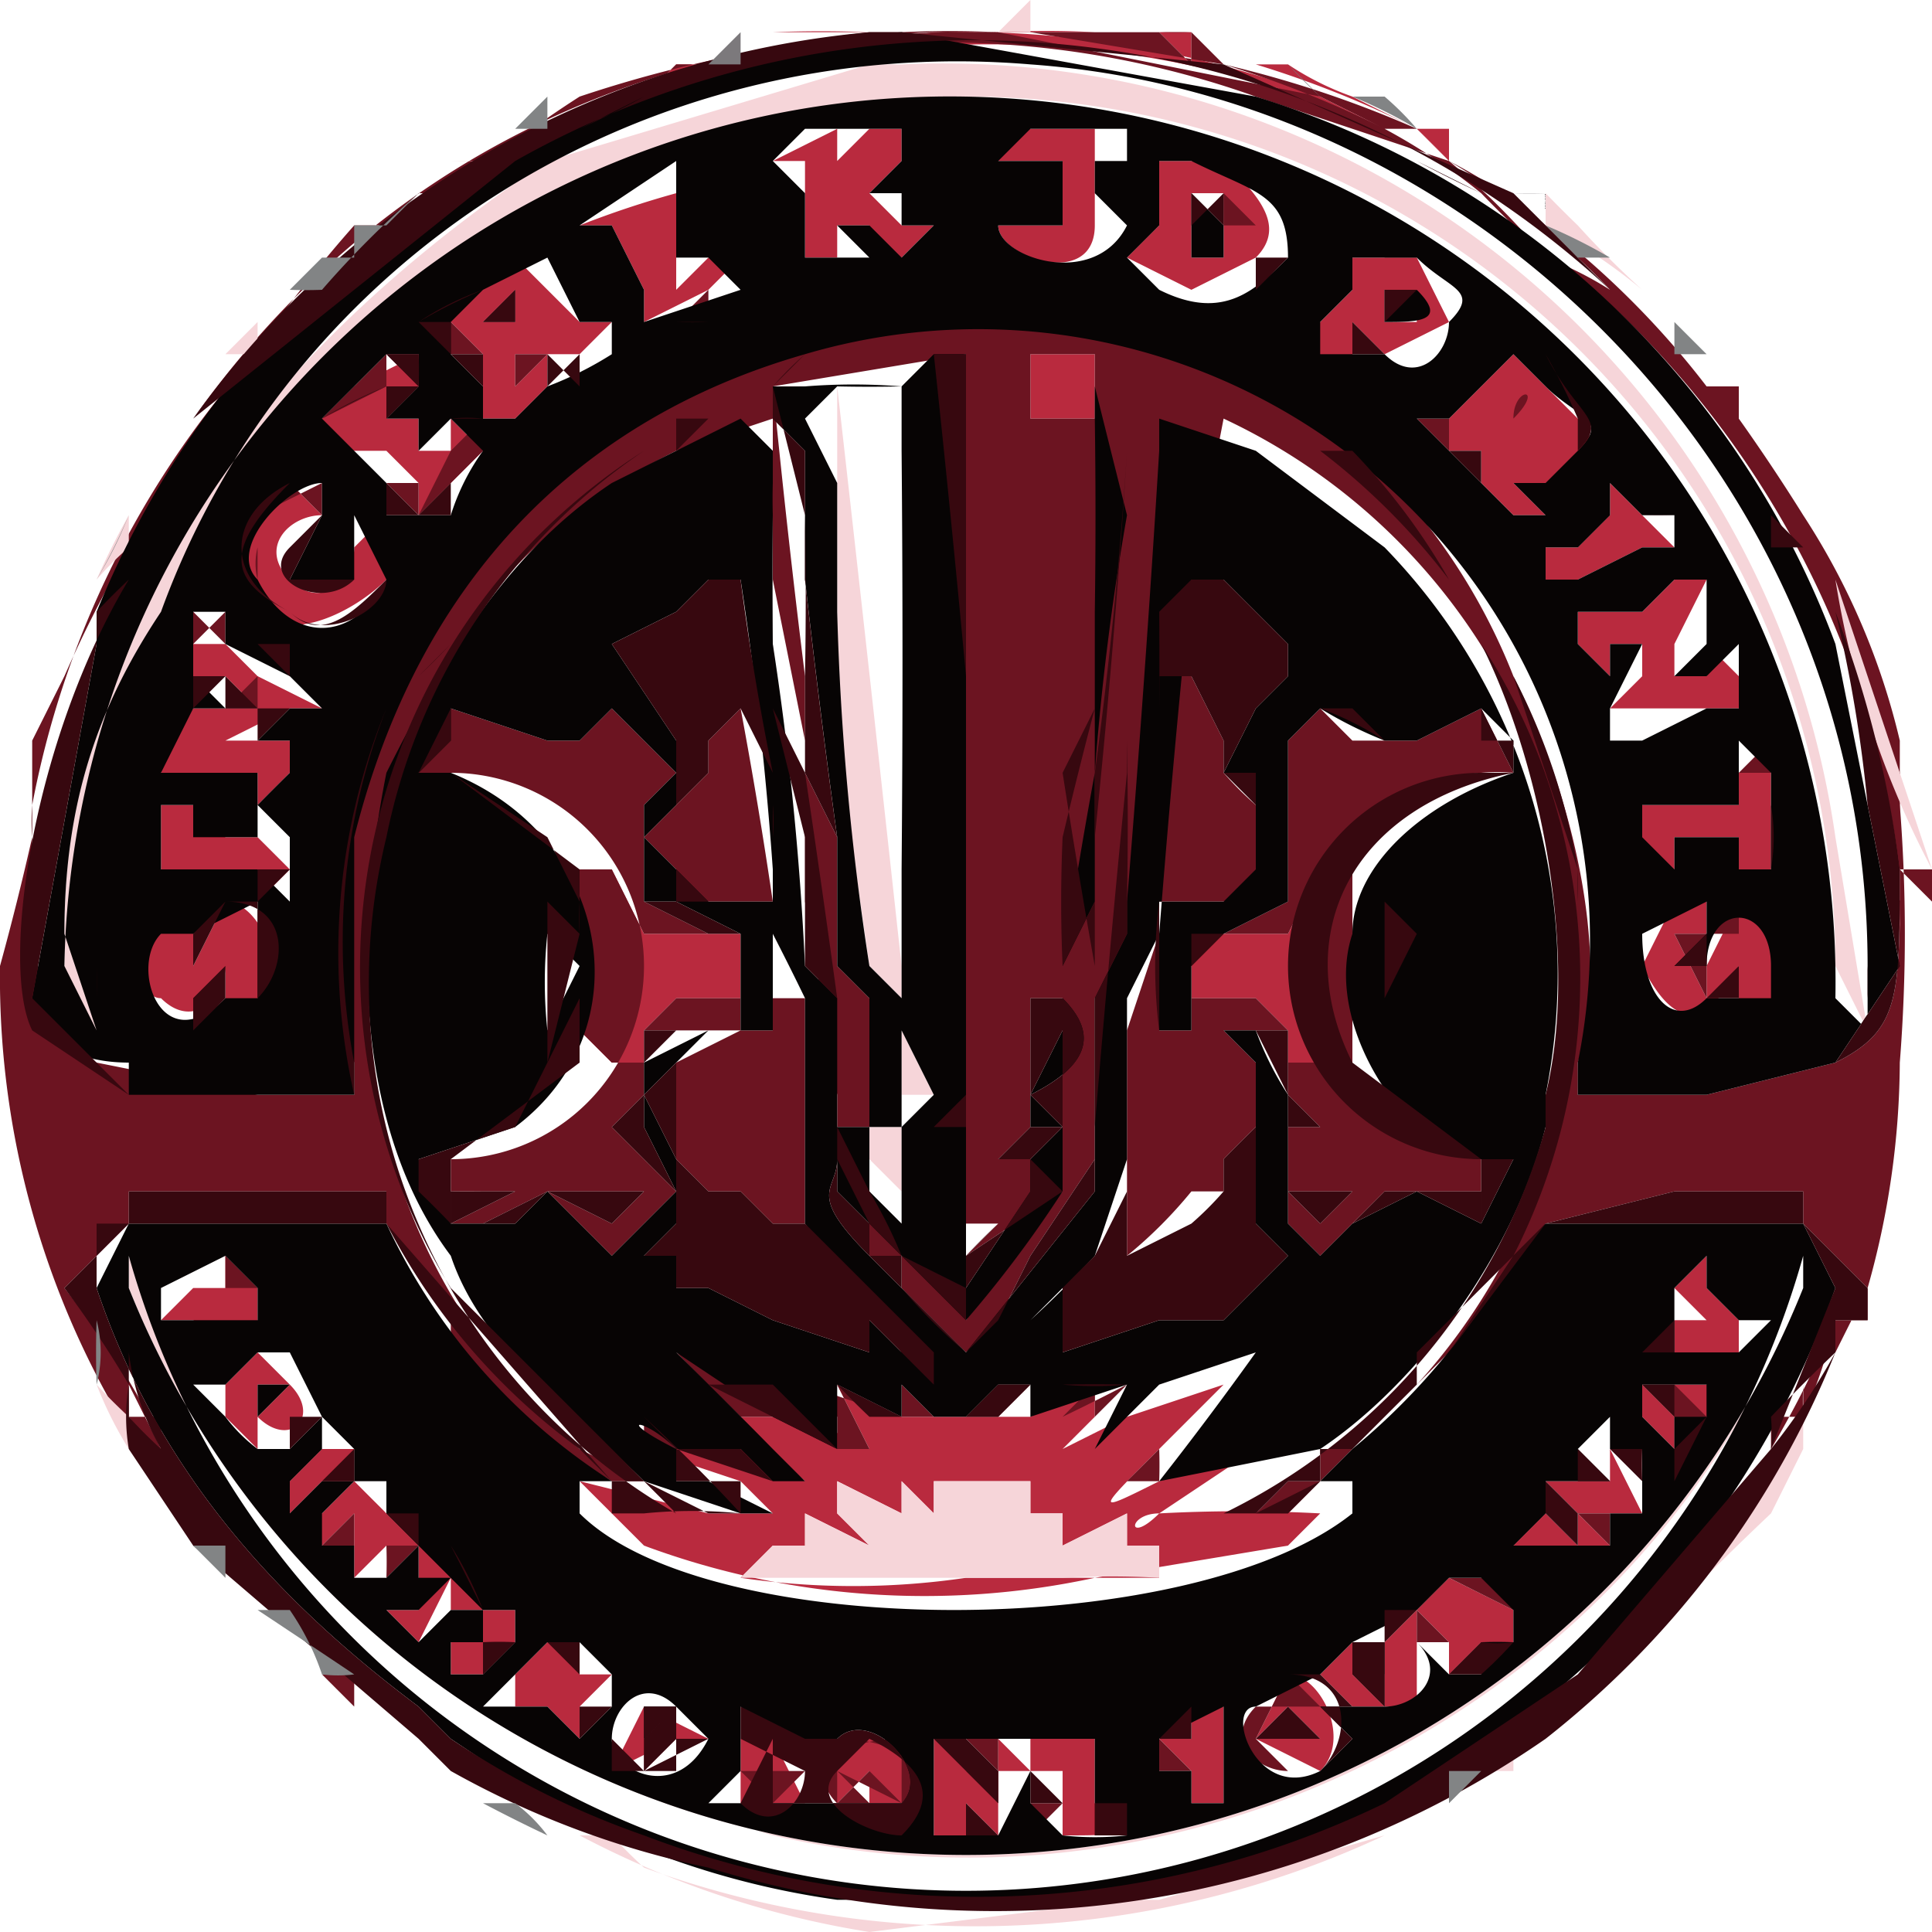 <?xml version="1.0" encoding="UTF-8" standalone="yes"?>
<svg version="1.2" viewBox="0 0 600 600" baseProfile="tiny-ps" xmlns="http://www.w3.org/2000/svg">
  <title>bimi-svg-tiny-12-ps</title>
  <g fill-opacity="1" fill-rule="evenodd" stroke="none">
    <path d="M300 10h10a280 280 0 01 30 0h-20a790 790 0 01-20 0m-30 0h-30c-10 0-10 0 0 0a390 390 0 01 30 0m70 0h10-10m-50 0-70 10h-10l-10 10h10a300 300 0 01 220 10l-20-10a320 320 0 00-120-20m70 0 10 10V10h-20 10m20 10h10a320 320 0 01 50 20l-20-10a90 90 0 01-20-10h-20M270 40l-10 10h10-10v10-20l-20 10h10v30h-10 30-10V70h10v10h10l10-10h-10l-10-10 10-10V40h-10m40 0v10h20v20h-20c0 10 30 20 30 0V40h-30m130 0 10 10V40h-10m-80 10v20a730 730 0 00-10 10l20 10 20-10c10-10 0-20-10-30h-20M210 60a300 300 0 00-30 10h10l10 20v10l20-10 10-10h-10l-10 10V70h-10 20V60h-10m170 0v20h-10V60h10m40 20v10l-10 10-10 10 20 10v-20l10 10 20-10-10-20h-20M160 80l-30 20h10l10 10v20h10l10-10v-10l-10 10v-10h20l10-10h-10c-10 0-10 0 0 0l-20-20m340 10 10 10-10-10m-60 0v10h-10V90h10M160 90v10h-10l10-10m360 20c-10 0 0 0 0 0m-50 0-20 20v10h10s0-10 0 0v10l10 10h10l-10-10h10c10 0 20-10 10-20l-20-20m-360 10-10 10v10h20l10 10v10l20-20-10-10v10h-10v-10h-10l10-10v-10l-20 10m210-10h-10 10v10s-10 0 0 0v10h20v10-30h-20m160 20h-10 10m20 20v10l-10 10h-10c-10 0-10 0 0 0v10l10 10v-10l20-10h10l-10-10-10-10M90 150c-10 10-20 30-10 40s30 0 40-10v-20l-10 10c0 10-10 20-20 10s0-20 10-20l-10-10m430 30-10 10h-20v10l10 10v-10h10v10l-10 10h40v-10l-10-10v10h-10v-10l10-20h-10M60 200v10h10l10 10H60l-10 10v10h30v10l10-10v-10H70l20-10h10l-20-10-10-10H60m520 30v10a430 430 0 01 10 50v-50l-10-10m-40 10h-10 10v10h-30v20h10v-10h20s10 0 0 0v10h10v-30h-10M50 250v20h30v10l10-10-10-10c0-10 0-10 0 0H70l-10-10H50m360 20-10 20h-30v20h20l10 10v10h20v-60h-10m-230 0v50l10 10h10v-10l10-10h20v-20h-30l-10-20h-10M70 280l-10 20v10-30c-20 0-20 30-10 30 10 10 20 0 20-10v-10 30l10-10c10-10 0-30-10-30m450 0-10 20c10 20 20 20 30 0v-10 30c20-10 20-30 0-40l-10 20v10l-10-20h10v-10h-10m-170 40c0 10 0 0 0 0 0-10 0-10 0 0M70 390v10H60l-10 10h10l20 10v-20l-10-10m450 10 10 10h-10v10h20v-10l-10-10v-10l-10 10M70 410c10 0 10 0 0 0v-10 10m10 10-10 10H60h10v10h10-10l10 10v-10c10 10 20 0 10-10l-10-10m430 10-10 10h10l10 10c0 10 0 10 0 0v-10h10l10-10h-30m-170 0a1140 1140 0 01-20 10c-10 10-10 10 0 0h-40a220 220 0 01-20-10l10 20-20-10h-20a230 230 0 00 20 20l-20-10h-30l30 10 10 10h-20l-40-10 20 20a250 250 0 00 140 10l60-10 20-20-10 10a470 470 0 00-50 0c-10 10-10 0 0 0l30-20-30 10c-20 10-20 10 0-10l20-20-30 10-20 10 10-10v-10h10-10M90 430l-10 10v-10h10m430 0v10l-10-10h10m-20 20h-10 10v10h-20l10 10v10l-10-10-10 10h20v10l10-10-10-10h20l-10-20v-10 10m-400 0-10 10c-10 0-10 0 0 0v10l10-10c0-10 0-10 0 0h10v-10h-10m190 0v10h10c0-10 0-10 0 0h10v-10 10c0 10 0 10 0 0h20-10v10h10c10-10 10-10 0 0v10l20-10v10h10v10h10-50c10 0 0 0 0 0h-20a240 240 0 01-70 0l10-10h10v-10l20 10-10-10v-10l20 10v-10c-10-10-10-10 0 0l10 10v-20m-180 10-10 10H90l10 10s10 0 0 0l10-10v20l10-10h10l-10-10v10-10l-10-10m20 20v20h-10l10 10 10-20v10h10v-10l-10-10h-10m250 0h-10 10m70 10-10 10 10 10v10l10-10h10v-10l-20-10m10 10h-10 10m-310 0v10h-10v10h10l10-10v-10h-10m280 10s-10 0 0 0v20l-10-10v-10l-10 10 10 10h20v-30l-10 10m-260 0-10 10v10h10v-10 10l10 10v-10l10-10h-10c0 10 0 10 0 0v-10h-10m230 10-10 20 20 10c10-10 0-30-10-30m-200 10-10 20 20-10h-10v10-20l10 10h10l-20-10m200 0 10 10h-20l10-10m-20 0h-10v10h-20 10l10 10v10h10v-30m-150 10v20h20l-10-20h-10m100 0h-10v10h10v20c20 0 20 0 10-10h-10 10v-10h-10 10v-10h-10m-90 0v20-20m30 0c-10 0-20 10-10 20h20c10-10 0-20-10-20m40 0v10h-10v-10h-10v30h10v-10l10 10v-20h10l-10-10m-40 10v10h-10l10-10" fill="#b92a3e"/>
    <path d="M280 10h10a390 390 0 00-110 20 340 340 0 00-40 30h-10l-10 10h-10a410 410 0 00-50 70 380 380 0 00-40 70l-10 20v20a60 60 0 00 0 10 890 890 0 01-10 40 270 270 0 00 50 160l10 10a260 260 0 00-40-70v-10 10l10-10 10-10v-10h80v10a520 520 0 01 20 30v10a200 200 0 00 50 40h10l10 10-10-10-20-10a190 190 0 01-50-220c10-40 40-70 80-90l30-10v50l10 50v50a3200 3200 0 01 10 60v20l10 20v10h10l-10-20-10-20h10v-40l-10-10v-40l-10-20v-30a3380 3380 0 01-10-90l60-10v230l-10 10h10v40l10-10h-10v20-10l30-20-10-10h-10l10-10v-40h10v60l-10 10-20 30v-10l-20-10v10l20 20 10-10 10-20 20-30v-50l10-10a5390 5390 0 01 30-170 190 190 0 01 60 300l10-10a200 200 0 00 30-40l40-10h40v10l10 10 10 10v10h-10v10l10-20a260 260 0 00 10-70 510 510 0 00 0-80v-20a220 220 0 00-30-70 600 600 0 00-20-30v-10h-10a270 270 0 00-50-50 160 160 0 00-30-20V40v10l-10-10 10 10a230 230 0 01 50 40 110 110 0 00-20-10 230 230 0 00-30-30l-60-20A290 290 0 00 60 130s0 10 0 0C110 60 180 20 270 10h10a320 320 0 01 30 0h10-40m40 0h10-10m-50 0h10-10m-10 0c10 0 10 0 0 0m80 0h-20l60 10a340 340 0 01 60 20h-10a320 320 0 00-50-20l-10-10v10s10 0 0 0l-10-10h-20 10-10m-90 0h-10 10m60 0 50 10 50 10 20 10a190 190 0 01 30 20 330 330 0 00 10 10 290 290 0 01 120 200c0 40 0 50-20 60l-40 10h-40v-10c10-30 0-80-20-120a190 190 0 00-360 120v10H80l-50-10c-20-10-20-30-20-80A290 290 0 01 200 30l10-10h10a340 340 0 01 90-10m50 0h10a100 100 0 01-10 0m-90 0h10-10m60 0c10 0 0 0 0 0m10 0h10-10M240 20h10-10m70 20h10-10m-30 0v10-10m-20 10v10-10 10-10m-20 0h10c0 10 0 10 0 0h-10m-30 10h10-10c0-10 0-10 0 0m60 0c0-10 0-10 0 0m120 0v10-10M210 60h-10 10m60 0h10-10m-70 0s-10 0 0 0m140 0v10-10m40 0v10h10l-10-10M190 60l-10 10 10-10m90 10V60v10m50-10v10-10M220 70c0-10 0-10 0 0m-20 0h10v10-10h-10 10c10 0 10 0 0 0h-10m70 0h-10 10m-90 0h10-10m220 0-10 10 10-10M270 70v10-10m-80 0v10-10m240 0c-10 0 0 0 0 0v10h10l-10-10M250 70v10-10m100 10c10 0 10 0 0 0M220 80l10 10-10-10m50 0h-10 10m150 0c0 10 0 10 0 0 10 0 10 0 0 0M190 80l10 10-10-10m130 0h10-10m-70 0c-10 0-10 0 0 0m-90 0c10 0 10 0 0 0m50 0v10c10 0 10 0 0 0V80m180 0v10-10M160 80c-10 0 0 0 0 0m10 0s0 10 0 0m50 10V80v10m-70 0V80v10m360 10-10-10 10 10M170 90h10-10m60 0h-10 10m200 0h10-10M140 90h10-10m20 0-10 10h10V90m0 0v10-10m40 0v10-10m240 0v10-10m-10 0v10c10 0 10 0 0 0V90m-220 10h10V90l-10 10m-70 0h-10l10 10h10l-10-10c0 10 0 10 0 0-10 0-10 0 0 0m40 0c-10 0-10 0 0 0m10 0h-10 10m-80 10h-10 10m340-10v10-10m-30 0v20-10c10 0 10 0 0 0v-10m70 10v-10 10m-60-10v10-10m-240 10h-10 10c0-10 0 0 0 0m220 0h-10 10m110 0s-10 0 0 0m-360 0v10l10-10v10-10h-10 10v10c10 0 10 0 0 0v-10h-10m250 0h10-10m-290 10-20 10v10h10-10v-10l20-20h10v10l-10-10v10m60-10v10-10c10 0 0 0 0 0m150 0h10v30-10h-20v-10c-10 0 0 0 0 0v-10h-10 20m90 0v10-10m-270 10c10 0 10 0 0 0v10h10-10v-10h10-10m200 0a2440 2440 0 01-10 0h10m110 0v10-10m-340 10h10-10v-10h10l-10 10m350 0c10-10 0-10 0 0m-310 0 10-10-10 10m-20 0v10-10h10-10m330 0c0 10 0 0 0 0m20 0c0 10 0 10 0 0m-360 0v10h10-10v-10m310 0 10 10v-10h-10m-290 0-10 10-10 20v-10h-10l10 10 20-20v-10m310 10s0-10 0 0h10-10m-10 0 10 10v-10 10l-10-10m40 0c0 10 0 10 0 0m-20 10h10-10m40 0v10-10m-50 0 10 10-10-10M90 150l-10 10 20-10v10l-10-10m390 10-10-10 10 10m-10 0h10-10m50 0v10h-10 10v-10c-10 0 0 0 0 0m-30 0v10l10-10h-10M90 160h10-10m0 0v10-10m20 10v-10 10m-30 0v10a20 20 0 01 0-10m400 0h10-10m-370 0v10h-10 10v-10m-20 0v10-10m30 0-10 20 10-20m360 0v10-10m0 10 10 10-10-10m20 10c-10 0-10 0 0 0m30 10v-10 10M60 200v-10l10 10v-10l-10 10m460 0v10-10h10-10m10 0v10-10M60 200v10-10m300 10a1020 1020 0 00 0 60v20l-10 30v70a140 140 0 00 20-20h10v-10a420 420 0 01 10-10v-20l-10-10h-20v-40h30v-30a100 100 0 01-10-10v-10l-10-20h-10M70 210h10-10m10 0-10 10h10v-10m110 10-10 10h-10l-30-10-10 20h10a60 60 0 01 0 120v20h10l20-10 20 20 10-10 10-10-20-20 10-10v-20h30v-30h-10l-20-10v-30l10-10-20-20m210 10v50l-20 10h-10v30h30v20l10 10h-10v30l10 10 20-20h10l20 10v-20a60 60 0 01 10-120l-10-20-20 10h-20l-10-10-10 10m-170-10-10 10v10l-10 10-10 10 10 10v10h30v40h-10l-20 10v30l10 10h10l10 10h10c0 10 0 0 0 0v-70h-10v-30a1540 1540 0 00-10-60m310 0s-10 0 0 0m-350 0c0 10 0 0 0 0M70 230c10 0 10 0 0 0h10-10m510 0a210 210 0 01 10 60v-10a430 430 0 00-10-50M80 230h10-10m460 10h10v-10l-10 10M80 240c0 10 0 10 0 0m460 0c0 10 0 0 0 0m-30 10h10-10M80 250h10-10m0 0v10-10m-20 10h10-10m10 0c10 0 0 0 0 0m-20 0s0 10 0 0m470 0v10-10m20 0v10-10m-30 10h10-10M50 270h10-10m370 0v60h-20v-10l-10-10h-20v-20h30l10-20h10m-230 0 10 20h30v20h-20l-10 10v10h-10l-10-10v-50h10M80 270v10-10H70h10m510 0 10 10v-10h-10m-10 10v-10 10M70 280l-10 20 10-20m460 10v-10 10M80 280v10-10m-60 10v-10 10m40-10c-10 0-10 0 0 0m480 10h-10l10-10v10M50 290v-10 10m10 0v20-10 10-20m470 0h-10l10 20v-10 10-20m0 0v10-10M70 290v10l-10 10v10l10-20v-10 30-30m470 0v10c0-10 0-10 0 0v-10m40 10v10a70 70 0 00 0-10m-10 0c0 10 0 10 0 0m-30 0v10-10m0 0v20-20m0 10h-10s0 10 0 0h10M80 310c0 10 0 10 0 0m-30 0v10-10m300 10s0 10 0 0 0-10 0 0M50 320h10-10m30 0c-10 0-10 0 0 0m100 50h20l-10 10-20-10h10m-30 0h10l-20 10v-10h10m260 0h10l-10 10-10-10h10m50 0v10l-20-10h20M70 390v10c0-10 0-10 0 0h10l-10-10m460 0-10 10 10-10v10-10M50 400v10-10m30 0v10-10m-10 10c0-10 0-10 0 0m460 0h10-10c0-10 0-10 0 0m0 0h-10v10-10h10M70 410s10 0 0 0m470 0h10-10m30 0a320 320 0 01-20 40v-10h10a160 160 0 00 10-30m-30 10v-10 10M70 420c0-10-10-10 0 0m470 0c-10 0-10 0 0 0M80 420h10-10m0 0c0 10 0 10 0 0m130 0a1230 1230 0 00 20 20h20l10 10-10-10a2040 2040 0 01-40-20M40 420v10l10 20v-10H40v-20m50 0v10-10m260 10a690 690 0 01-20 10l10-10h10-10v10l-10 10 10-10 10-10M80 430H70h10m170 0 10 10v10h10l-10-20 20 10h40-10l10-10h-10l-10 10c0-10 0-10 0 0h-10l-10-10v10a650 650 0 01-30-10m280 0h10-10v10l10-10h-10M80 430v10-10h10-10m480 0a120 120 0 00 0 10v-10s10 0 0 0m10 0h-10 10m-60 0 10 10-10-10M70 440v-10 10m450-10v10l-10-10h10m0 10v10l10-10h-10 10l-10-10v10M70 440h10-10m20 0h10-10m-10 0H70h10m0 0h10-10m420 0h10v10-10h-10m-180 0h-10 10m180 10h-10 10v-10 10-10 10m-400 0H90v10l10-10h10v10h-10c0-10 0-10 0 0h10v-10h-10m290 0c10 0 0 0 0 0l-10 10 20-20-10 10M80 450h10-10m120 0h10c-10 0-10 0 0 0l-10-10v10m160 0-10 10h10a140 140 0 00 0-10m-150 0h10-10m170 0h10-10m-170 0 10 10-10-10m210 0h-10v10h-10l-10 10c-10 0-10 0 0 0a1100 1100 0 01 10 0l10-10 10-10m100 0v10-10m-270 10-10-10 10 10m250-10v10-10c-10 0-10 0 0 0m-20 10h10-10m30 0c0 10 0 0 0 0m-400 0h10v10-10h-10m-20 0s10 0 0 0m20 0v10h-10 10v-10m130 0h10-10m-60 0v10-10m240 10v-10 10m60 0h10v10-10h-10m-290 0h10-10m10 0h20-20m-100 0H90h10m390 0 10 10v-10h-10m-10 0h-10v10l10-10v10-10m-350 0v10l-10-10h10m380 0h-10 10m-390 0v10-10 10s-10 0 0 0v-10m240 0-10 10 10-10c-10 0 0 0 0 0m-250 0-10 10c10 0 0 0 0 0l-10-10 10 10h10c-10 0 0 0 0 0 0-10 0-10 0 0v-10m10 10a150 150 0 01 0 10l10-10h-10m10 0v10c10 0 0 0 0 0v-10h10l10 10v10l-10-10-10-10m360 0v10-10m-380 10v-10 10m30 0h-10v10-10h10m310 0-10 10 10-10h20v10l-20-10m70 0v10-10h10-10m-410 10v-10 10m390 0h-10 10v-10 10m-360 0h-10 10c0-10 0-10 0 0 10 0 10 0 0 0v-10 10m160 0h10-10m150 0h10-10m-300 0v10h-10v10-10h10v-10h10-10m-30 0v10h10-10v-10m350 0v10-10m-310 0v10-10m270 10c-10 0-10 0 0 0v20-10h-10v-10l-10 10 10 10h20v-30l-10 10m10-10v30h-20l-10-10 10-10v10l10 10v-20c-10 0 0 0 0 0l10-10m0 10h10v10a60 60 0 00 20-10h-10l-10 10v-10l-10-10v10m-310 0c10 0 0 0 0 0s10 0 0 0m30 0-10 10v-10a60 60 0 01 10 0m-70 0 10 10-10-10m370 0c10 0 0 0 0 0m-290 0-10 10 10-10m10 10v-10 10m-80 0 10 10v-10h-10m40 0h10-10m40 0c0 10 0 10 0 0 0 10 0 10 0 0m-10 0v10c0-10 0-10 0 0v-10m230 0-10 20 10 10c-10 0-20-10-10-20h20l-10-10m-210 0c0 10 0 0 0 0m0 10h-10 10m10 0h-10 10m10 0c10 0 10 0 0 0m-100 0 10 10h10-10l-10-10m290 0 10 10c-10 0-10 0 0 0l-10-10m0 0v10-10m-200 0v10l10-10v10l-10-10m180 0s-10 0 0 0m-190 10v-10 10m180-10v10-10m-140 10v-10 10m150 0c0-10 0-10 0 0m-140 0h-10 10m120 0h10-10m-140 0h-10 10m-20 0h10l-10 10v-10 10-10h10-10m50 0c10 10 0 20-10 20 10 0 20-10 10-20h-10 10m160 0v10-10m-60 0h10v10h10l-10-10h-10m-90 0v20h20c10-10 0-20-20-20m-20 10v-10 20l10-10h-10m40-10v20h-20c-10-10 0-20 20-20m40 0v10h10-10v-10h10-10m60 10c-10 0-10 0 0 0-10 0-10 0 0 0v-10 10m-70-10h10-10m30 10c0-10 0-10 0 0m-50-10h10v10h10v-10h-10l10 10v10l-10-10v-10h-10m-100 10h10-10v-10 10m20 0v-10 10m20 0c0-10 0 0 0 0m100 0h10-10m-60 0-10 10h20-10l-10-10 20 10-10-10m50 0-10 10 10-10m-120 0h10-10m140 0v10h-10 10v10h10l-10-10h-10 10v-10m-110 0-10 10c10 0 10 0 0 0l10-10m0 0 10 10v-10h-10m150 0v10-10m-90 10v10h10-10v-20 10m40 0h-10v10h10-10l10-10m40 0v-10 10m-70 0v10-10l10 10-10-10m-70 0c10 0 10 0 0 0m100 10h10-10m-20 0h10-10m110 0h-10 10m-230 0v10-10m90 0h10-10m30 0h10-10m90 10h10-10m-100 0" fill="#6c1421"/>
    <path d="M290 10V0v10m20 0h10V0l-10 10m-40 0c-10 0-10 0 0 0m60 0h10-10M230 10h10-10m150 10V10v10M280 20h-10L170 50C80 110 20 190 20 290v30h10v-20a270 270 0 11 540 0l10 20-10-60A280 280 0 00 280 20m130 10V20v10m20 0v10-10M150 40h10-10m290 0 10 10a260 260 0 01-10-10M150 50h-10a150 150 0 00 10 0m-20 10 10-10-10 10m350 0v10a170 170 0 01 30 20 280 280 0 01-20-20 400 400 0 01-10-10M100 90H90h10V80v10m-20 20H70l10-10v10m-10 0v10-10m-10 10s0 10 0 0h10-10m200 0v110l10 70 10 10v-10a44420 44420 0 00-20-180M40 160v10a100 100 0 00-10 10 230 230 0 01 10-20m530 10h-10 10m0 10 30 90a290 290 0 01-30-90M20 190h10-10m-10 30h10-10m0 0v10-10m0 40s0 10 0 0m-10 10h10-10m0 30s0 10 0 0m280 10v30h10l-10-20v-10M0 330h10-10m10 10v-10 10m260 10v10l10 10v10-20c-10 0-10 0 0 0v-10h-10M40 390v10a280 280 0 00 520 0v-10 10c-50 130-190 200-320 170-100-30-170-90-200-180m-20 10v10-10m10 20v-10 10m0 10a120 120 0 00 10 20 510 510 0 00 30 40 340 340 0 00 0-10l-30-40a170 170 0 01-10-10m530 10a1190 1190 0 01-40 60 520 520 0 00-20 20 270 270 0 01 10-10 1000 1000 0 01 40-40l10-20v-10m-270 20v10l-10-10c-10-10-10-10 0 0v10l-20-10v10l10 10-20-10v10h-10l-10 10h90s10 0 0 0h10a270 270 0 01 30 0h10-10v-10h-10v-10l-20 10v-10c10-10 10-10 0 0h-10v-10h10-20c0 10 0 10 0 0v-10 10h-10c0-10 0-10 0 0h-10v-10 10m80 20h10-10m-40 10h10-10m140 60h-10a340 340 0 01 10-10v10m-40 20-70 20h-10l-80 10a290 290 0 01-90-30h10a170 170 0 00 10 10 300 300 0 00 230-10" fill="#f6d5d9"/>
    <path d="M280 10A290 290 0 00 30 190v10L10 310c0 10 10 20 30 20v10h70v-80c20-80 70-130 140-150a190 190 0 01 240 220v10h40l40-10 20-30-20-100A280 280 0 00 390 30L280 10m40 10c140 10 260 130 260 280v20l-10-10a270 270 0 10-550-10l10 20-10-30c0-40 10-70 30-100C90 80 200 10 320 20m-40 20v10l-10 10h10v10h10l-10 10-10-10h-10l10 10h-20c-10 0-10 0 0 0V60l-10-10 10-10h10v20-20h20m40 0h30v10h-10v10l10 10c-10 20-40 10-40 0h20V50h-20l10-10m50 10c20 10 30 10 30 30-10 10-20 20-40 10l-10-10 10-10V50h10M210 60v10h-10 10v10h10l10 10-30 10V90l-10-20h-10l30-20v10m160 0v20h10V70l-10-10m70 20c10 10 20 10 10 20 0 10-10 20-20 10h-10c10 0 10 0 0 0h-10v-10l10-10V80h20M170 80l10 20h10v10a110 110 0 01-20 10l-10 10h-10v-10l-10-10v-10l10-10 20-10m260 10v10c10 0 20 0 10-10h-10m-270 10s-10 0 0 0V90v10m320 20c10 10 20 10 10 20l-10 10h-10l10 10h-10l-20-20-10-10h10l10-10 10-10c-10 0 0 0 0 0l10 10m-350-10v10l-10 10h10v10l10-10 10 10a70 70 0 00-10 20h-20v-10c10 0 10 0 0 0l-10-10-10-10 20-20h10m150 10a190 190 0 00-30 0h-10v10l10 10v40a3250 3250 0 00 10 80v40l10 10v40h-10v20l40 40a360 360 0 00 30-40v-20l-10-10c20-10 20-20 10-30v10l-10 20v10h10l-10 10c-10 0 0 0 0 0v10l-20 30v-10c0-10 0-10 0 0v-40h-10 10v-40c-10 0-10 0 0 0V110h-10l-10 10m0 20a7550 7550 0 01 0 130v40l-10-10a860 860 0 01-10-110v-40l-10-20 10-10a450 450 0 00 20 0v20m60-20v10a2080 2080 0 01 0 60v50a1880 1880 0 00-10 60v10-10l10-20v-40a800 800 0 01 10-80 12830 12830 0 01-10-40m130 10h10-10m-110 0v10a6820 6820 0 01-10 140v10l-10 20v60l-40 50-20-20-10-10c-20-20-10-20-10-30v-50l-10-10a940 940 0 00-10-100 2670 2670 0 01 0-40v-20l-10-10-40 20c-30 20-50 50-70 90-10 50-10 110 20 150 10 30 40 50 60 70l30 10h10l-20-10h-10v-10c-20-10-10-10 0 0a230 230 0 00 20 0l10 10h10l-10-10a2370 2370 0 00-30-30l30 20 20 10v-20l20 10v-10l10 10h10l10-10h10v10l30-10c0-10 0-10 0 0l-10 20 20-20 30-10a1110 1110 0 01-30 40 15120 15120 0 00 50-10c30-20 60-60 70-100v-10a190 190 0 00-50-170l-40-30-30-10m150 30h10v10h-10l-20 10h-10v-10c0-10 0-10 0 0h10l10-10v-10l10 10m-410-10v10l-10 20h20v-20l10 20c-10 20-30 20-40 0-10-10 10-30 20-30m270 30h10l10 10 10 10v10h10-10l-10 10-10 20h10v30l-10 10h-20v40h20l10 10v50l10 10-10 10-10 10h-20l-30 10v10-30l-20 20 10-10a320 320 0 00 20-20l10-30v-50l10-20a4360 4360 0 01 10-110m-140 0a1110 1110 0 01 10 90v20a920 920 0 01 10 20v70a1280 1280 0 00 30 40l-10-10v10l-30-10-20-10h-10v-10h-10l10-10v-20l-10-20 10-10 10-10h20v-40h-20l-10-10-10-10 10-10v-20l-20-30 20-10 10-10h10m300 0v20l-10 10h10l10-10v20h-10l-20 10h-10v-10l10-20h-10v10l-10-10v-10h20l10-10h10M70 190v10l20 10 10 10H90l-10 10h10v10a970 970 0 00-10 10v-10H50l10-20h10v-10 10l-10-10v-20h10m130 40 10 10-10 10v30h10l20 10v30h-10l-20 10v20l10 20-20 20-20-20-10 10h-20a390 390 0 00-10-20l30-10c40-30 30-90-20-110h-10l10-10v-10l30 10h10l10-10 10 10m210-10a130 130 0 00 20 10h10l20-10 10 10v10c-30 10-50 30-50 50-10 30 20 70 40 70h10l-10 20-20-10-20 10-10 10-10-10v-40a100 100 0 01-10-20h-20v-20l10-10 20-10v-50l10-10m140 20v30h-10v-10h-20v10l-10-10v-10h30v-10h-10 10v-10l10 10M60 250v10h20v-10l10 10v20l-10-10H50v-20h10m370 30v50-50c0-10 0-10 0 0m-260 10 10 10-10 20a140 140 0 01 0-30v-10 10m-90-10v30H70c-20 20-30-10-20-20h10l20-10m450 0v10l-10 10h10c0-20 20-20 20 0v10h-20c-10 10-20 0-20-20l20-10m-250 30v10l10 20-10 10v-40m0 40v10c10 0 0 0 0 0v20l10 10-20-20v-20h10M40 380l-10 20c20 60 60 100 100 130l10 10 30 20a260 260 0 00 90 30h80a290 290 0 00 230-190l-10-20h-80l-10 10a210 210 0 01-50 60l-10 10h10v10c-50 40-200 40-240 0v-10h10a190 190 0 01-70-80H40m0 10a270 270 0 00 520 0c0-10 0 0 0 0v10a280 280 0 01-520 0v-10c0-10 0 0 0 0m40 10v10H50v-10l20-10 10 10m450-10v10l10 10h10l-10 10h-20v-20l10-10M70 410c0-10 0-10 0 0m20 10 10 20-10 10H80s0 10 0 0a50 50 0 01-10-10l-10-10h10l10-10h10m430 10h10v10h-10v10c0 10 0 10 0 0l-10-10v-10h10M80 430v10l10-10H80m420 10v10h10v20h-10v10h-30l10-10h10-10v-10h20l-10-10 10-10m-390 10v10h-10l-10 10v-10c-10 0-10 0 0 0l10-10v-10l10 10m10 10v20-10l10 10-10 10h-10v-10h-10v-10l10-10h10m20 30 10 10h-10l-10 10c10 0 0 0 0 0l-10-10h10l10-10h-10v-10l10 10m320 0 10 10v10a130 130 0 00-10 0v10h-10l-10-10c0-10 0 0 0 0 10 10 0 20-10 20h-20l10 10-10 10c-20 10-30-20-20-20l20-10 10-10 20-10 10-10h10m-300 10v10l-10 10h-10v-10h10v-10h10m290 0h10-10m-280 10h10v10-10l10 10v10c0-10 0 0 0 0l-10 10-10-10c0-10 0-10 0 0h-20l10-10 10-10c-10 0 0 0 0 0m250 10h10v10-20l-10 10m-210 10 10 10c-10 20-30 10-30 0s10-20 20-10m190 0v10-10m-20 0v30h-10v-10h-10v-10h-10 10l20-10m-180 0v10l10-10h-10m40 10h20c10-10 30 10 20 20h-60l10-10v-20l10 10m100 0v20l10 10a90 90 0 01-20 0l-10-10v-20h20m-20 0v10l-10 20h-20v-30h10c0 10 0 10 0 0h20m-80 10v10-10c0-10 0-10 0 0m30 0v10-10" fill="#070404"/>
    <path d="M280 10h-10A290 290 0 00 60 130l100-80a290 290 0 01 340 40l-30-30-90-40-100-10m-10 0c10 0 0 0 0 0m-10 0h10-10m80 0v10-10h-10 10M240 20h10-10m110 0h10-10M230 20h10-10m140 0h-10 10M230 20c-10 0-10 0 0 0m160 10-10-10 10 10M200 30l-20 10a300 300 0 00 20-10m190 0h10-10M270 30c10 0 0 0 0 0m60 0s-10 0 0 0m80 10c10 0 0 0 0 0V30v10m10 0h10-10M320 40h10-10m-60 0v10-10m20 0v10-10m70 10V40v10m-90 0v10-10 10-10m60 0h10-10m20 0s10 0 0 0m100 0 20 10a380 380 0 01-20-10M330 50v10-10m-60 10h10-10V50v10m70 0c0-10 0-10 0 0M210 50v10-10m180 10 10 10c0 10 0 10 0 0l-10-10M200 60h10-10m170 0v10l10-10v10l-10-10m-90 10h10-10V60v10m40 0s-10 0 0 0M200 70h10c0 10 0 10 0 0h-10 10-10m60 0h10-10m-50 0h10-10m170 0h10-10m-50 0s10 0 0 0m10 0v10-10m-90 0v10-10m-60 0v10-10m240 0 10 10 10 10-20-20m-50 10V70v10m10 0v10l10-10h-10M220 80c10 0 0 0 0 0m-60 0 20 20h10-10l-20-20m30 0 10 10-10-10m20 0v10l10-10-10 10V80m20 0s0 10 0 0m-80 10a90 90 0 00-20 10 160 160 0 01 20-10m50 0v10-10m230 0v10h10V90v10h-10l10-10h-10m20 0c0 10 0 10 0 0M120 90v10-10m40 0-10 10h10V90m60 10h-10a140 140 0 00 10 0m160-10s-10 0 0 0M160 90v10c-10 0 0 0 0 0V90m-50 10v10-10h10-10m-10 0v10-10m390 0h-10 10m-300 0v10c-10 0-10 0 0 0v-10m-60 0 10 10 10 10v10-20h-10v-10h-10m320 0v10-10m-30 0v10c10 0 10 0 0 0v10-10h10l-10-10m60 10c10 20 20 20 10 30v-10a180 180 0 00-10-20m-50 0h10-10m-150 0h10-10m30 0h10-10m10 0h10-10m-50 0c10 0 0 0 0 0m220 0h10-10m-240 0a110 110 0 00-10 10l10-10h20-20m-120 0a110 110 0 01 0 10l-10-10h10m30 0h10v10l10-10v10l-10-10h-10m-40 10a130 130 0 00-20 10 220 220 0 01 20-10m-20 0v-10 10m370-10v10h-10 10v-10m30 10v-10 10m-210-10h10v200c-10 0-10 0 0 0v40h-10 10v40c0-10 0-10 0 0v10l20-30v-10s-10 0 0 0l10-10h-10v-10l10-20v-10c10 10 10 20-10 30l10 10v20l-10 10-20 30-40-40v-20h10v-40l-10-10v-40a2980 2980 0 01-10-80v-40l-10-10v-10h10a170 170 0 01-10 0l10 40a1390 1390 0 01 0 50v30l10 20v40l10 10v40h-10l10 20a150 150 0 01 10 20h-10v-10l-10-20v-50l-10-10v-40l-10-40 10 20a5680 5680 0 01 10 70v50c0 10-10 10 10 30l10 10 20 20 40-50v-60l10-20v-10a1340 1340 0 00 0-50v10a6190 6190 0 00-10 110v10l-20 30-10 20-10 10a170 170 0 01-20-20v-10l20 10v10l20-30 10-10v-60h-10v40l-10 10h10l10 10-30 20v10-10a220 220 0 01 10-10l-10 10v-40h-10l10-10V210a6930 6930 0 00-10-100m-10 10v-10 10m-50 0h10-10m-100 0h-10v10h10v10h10v-10 10h-10v-10h-10l10-10m210 0v10-10h10v20-20h-10m30 0h10-10m90 0-10 10 10-10m-300 10 10-10-10 10m310 0 10 10v-10 10l-10-10 10-10c0 10 0 10 0 0l-10 10m-220-10v10-10m110 10v-10 10m-130 0h10c0 10 0 10 0 0h-10m0 0h-10 10m-80 0h10-10m290 0h10-10m-300 0h10a50 50 0 00-10 0m230 0h10-10m-160 0v10l10-10h-10m150 10v-10 10m90 0-10-10 10 10m-350 0h10-10m360 0h-10l10 10 10 10-10-10v-10m-60 0h10-10m-250 0-20 20-10-10c10 0 10 0 0 0l-10-10 10 10c10 0 10 0 0 0v10h20v-10l10-10m50 0a190 190 0 00-80 120 190 190 0 00 90 210l-10-10h-10l-10-10a200 200 0 01-60-70v-10H40v10l-10 10-10 10v-10 10a330 330 0 01 20 30 60 60 0 00 0 20l20 30 70 60 10 10a280 280 0 00 80 30 300 300 0 00 260-40 290 290 0 00 90-120v-10h10v-10l-10-10-10-10v-10h-40l-40 10-30 40-10 10v-10l30-30a190 190 0 00-10-190c20 40 30 100 20 140v10a190 190 0 01-100 120h10l10-10h10v-10h10l-10 10-10 10h-10l20-10 10-10 30-30 20-30 10-10h80l10 20-20 50-60 70-60 40a290 290 0 01-230 10 260 260 0 01-60-30l-10-10c-40-30-80-70-100-130v-20h90l70 80v10h10a150 150 0 01 30 0h-10l-20-10-60-60a190 190 0 01 60-260m210 0h10a200 200 0 01 30 40 210 210 0 00-40-40m-50 0s0 10 0 0m130 0v10-10m-140 0a1430 1430 0 01-10 100v40l-10 20v10-10a450 450 0 01 0-40 1710 1710 0 01 10-40l-10 20a2780 2780 0 00 10 60v-40a2940 2940 0 00 10-120M70 150c0-10 0-10 0 0m400 0 10 10-10-10h10-10m40 10h10a160 160 0 00-10 0m-270-10a80 80 0 00 0 10v-10M90 150h10v10l-10 10c-10 10 10 20 20 10H90l10-20v-10H90m0 0c-20 20-20 30 0 40 10 10 30 0 30-10v-20 20c-10 10-20 20-30 10-20-10-20-30 0-40m410 0v10-10m-240 10c0-10 0 0 0 0m100 0v10-10m110 0h10-10m-190 0v10-10m270 10h10l-10-10v10m-290 0v-10 10m-20 0c0-10 0 0 0 0m240 0c10 0 0 0 0 0m40 0h-10 10m-40 0h-10 10m30 0c-10 0-10 0 0 0m-270 0s0 10 0 0m20 0v10-10m20 10c0-10 0 0 0 0m80 0v10-20 10m120 0c0-10 0-10 0 0M40 180c-30 50-40 120-30 140l30 20-30-30 20-110v-10a210 210 0 01 10-10m500 0v-10 10m-170 0-10 10a2120 2120 0 01 0 30v-10h10l10 20v10l10 10v30c-10 0-10 0 0 0v-40h-10l10-20 10-10h10-10v-10l-10-10-10-10h-10c0-10 0 0 0 0m-140 0h-10l-10 10-20 10 20 30v20l-10 10 10 10 10 10h-10v-10l-10-10 10-10 10-10v-10l10-10 10 20v10-10a850 850 0 01-10-60m30 0s0 10 0 0M50 180c0 10 0 10 0 0m480 0v10-10m-290 10c0-10 0 0 0 0m330 0a430 430 0 01 10 60l10 50-20 30-40 10h-40v-10a250 250 0 00 0 10h40l40-10c20-10 20-20 20-60a340 340 0 00-20-80m-330 10v10a180 180 0 00 0-10m-100 0-10 10a260 260 0 00 10-10m320 0h10-10v-10 10m70 0h-10 10M70 200h10-10m440 0-10 10 10-10c10 0 10 0 0 0m20 0h10-10m0 0v10h-10v-10 10h10v-10m-20 0v10-10M80 200l10 10v-10H80m390 10 20 60a200 200 0 00-20-60m-350 10a200 200 0 00-10 120H40h70v-10a200 200 0 01 10-110m-50-10H60v10l10-10v10H60h20l-10-10m210 10v-10 10m-90 0-10 10h-10l-30-10v10l-10 10c10 0 10 0 0 0l10-20 30 10h10l10-10 20 20-10 10v30l20 10h10v30h-10 10v-30l-20-10h-10v-30l10-10-10-10-10-10m210 10v50l-20 10-10 10v20-30h10l20-10v-50l10-10h10l10 10h10-10a100 100 0 00-20-10l-10 10m130-10h10-10m-70 10h10v10l-10-20v10M60 220H50h10m130 0s0 10 0 0M80 220v10h10-10l10-10H80m-70 10v10-10m250 10c0-10 0-10 0 0M60 240H50h10m10 0h10v10-10H70m400 0h-10a60 60 0 00 0 120v20l-20-10h-10l-20 20-10-10v-30h10l-10-10v-20h-10l10 20v40l10 10 10-10 20-10 20 10 10-20h-10l-40-30c-20-40 0-80 50-90m80 0v10-10m40 0v10-10m-450 0 40 30v10l-10-20-30-20m120 10v-10 10M90 250v-10 10m270 0c0-10 0 0 0 0m180 0v-10 10m-300 0v10a60 60 0 00 0-10M50 250h10-10m230 0v10-10m80 0v10-10m190 0v20a60 60 0 00 0-20M60 250v10s10 0 0 0v-10m300 10v10-10m170 0c10 0 10 0 0 0m60 0v10-10m-350 10v-10 10m40-10v10-10M50 260v10-10m470 0v10-10M90 270c0-10 0-10 0 0m-60 0c0-10 0 0 0 0m550 0c0-10 0 0 0 0M60 270H50h40l-10 10v-10H60m480 0h10-10m-50 0a100 100 0 00 0 10v-10m80 0s0 10 0 0m-330 10v-10 10m190 0v50-20l10-20-10-10m-170 0c0-10 0 0 0 0m-80 0a110 110 0 00 0 10v-10m50 0s-10 0 0 0m140 0c10 0 0 0 0 0m-130 0v10-10m130 0s-10 0 0 0m-200 0v50l10-40-10-10m70 0v20-20m120 0v40a160 160 0 01 0-40M70 280h10v40-10c10-10 10-30-10-30m190 0h10-10m260 0h10-10M60 290v-10 30-10l10-20-10 10m470 0v20-10h-10l10-10v-10 10M30 300v10a350 350 0 00 0-10m330-10c0-10 0 0 0 0m130 0s0 10 0 0M20 300c0 10 0 10 0 0m340-10v10-10m-180 0v10-10m370 10v-10 10M70 290v10l-10 10v10l10-10c0 10 0 0 0 0v-20m470 0v10l-10 10c0 10 0 10 0 0h10v-20m-300 10v10-10c0-10 0 0 0 0m110 0h10-10m-70 0v10-10M40 300s0 10 0 0m140 10-20 40-30 10v10a390 390 0 01 10 10h20l10-10 20 20 20-20-10-20v-20l10-10h-10v20l-10 10 20 20-10 10-10 10-20-20-20 10h-10v-20l40-30v-20m60 0 10 10-10-10m110 0v10-10m220 10v-10 10M70 320h10-10m-50 0h10-10m360 0s-10 0 0 0m-170 0h10-10m170 0h10-10m-30 0v10-10m-110 0c-10 0-10 0 0 0m40 10v-10 10m-60-10-10 10-10 10 10 20v20l-10 10h10v10h10l20 10 30 10v-10l10 10 10 10v-10l-10-10-30-30v-50 50s0 10 0 0h-10l-10-10h-10l-10-10v-30l10-10s10 0 0 0m160 0s-10 0 0 0m10 10v20a420 420 0 00-10 10v10a100 100 0 01-10 10l-20 10v-30 10l-10 20a1240 1240 0 00-10 10v30-10l30-10h20l10-10 10-10-10-10v-60 10m-40 10v-10 10m0 0v10-10m0 10v10-10m-180 20 20 10 10-10h-30m-30 0v10l20-10h-10a390 390 0 01-10 0m260 0 10 10 10-10h-20m50 0h-10l20 10v-10h-10M70 390v10H60h10v-10m460 0-10 10 10-10v10l10 10-10-10v-10m-10 10v10h10-10v-10M70 400v10s0-10 0 0v-10m470 10h10c-10 0-10 0 0 0h-10m-20 0-10 10h10v-10m50 10a210 210 0 01-20 30 60 60 0 00 0-10 640 640 0 01 20-20M50 410v10-10m490 10v-10 10m-10 0h10-10M80 420s-10 0 0 0m0 0h10c0 10 0 10 0 0H80m-20 0v10-10H50h10m330 0c-10 0-10 0 0 0l-10 10-10 20 10-20 10-10M80 420v10-10m-40 10v10a150 150 0 00 10 10 80 80 0 01-10-30v10m180-10v10-10m130 10a110 110 0 01-20 0 520 520 0 01 20 0v-10 10m30 0v-10 10M70 430h10-10m20 0h10-10m130 0h20l20 20-20-10-20-10m100 0h-10l-10 10c0-10 0-10 0 0 0-10 0-10 0 0h10l10-10m50 0h-10 20-10m-90 0 10 10-10-10M60 430h10-10m200 0 20 10h-10a250 250 0 01-10-10M80 430v10l10-10H80m480 0v10-10c10 0 0 0 0 0M90 430l-10 10v-10h10m250 0v10-10m-10 10v-10 10m180-10 10 10v-10h-10m10 10h10l-10 10v10l10-20h-10 10-10M70 440h10-10m30 0H90v10l10-10m220 0h-10 20-10m20 0v10-10M70 440v10-10m430 0v10l10 10a190 190 0 01 0-10h-10v-10m-400 0 10 10v10h-10l10-10-10-10m100 0 10 10v10h20v10a490 490 0 00-30-30l10 10 30 10h10-10v-10 10h10-10l-10-10h-20l-10-10m190 10h10-10 10-10m100 0c10-10 10-10 0 0m-150 0c0-10 0 0 0 0m170 0h10-10m-150 0-10 10 10-10m-260 0H90h10m280 10v-10 10m110-10v10h10-10 10l-10-10m-390 10-10 10 10-10m20 0h-10 10m-10 0v10h-10 10v-10m370 0v10h10-10l10 10v-10l-10-10M90 470l-10-10 10 10m30 0v10c-10 0 0 0 0 0v-10 10-20 10m240 0c-10 0-10 0 0 0h10-10m140 0h10-10c-10 0-10 0 0 0m-370 0v10l-10 10h-10 10l10-10-10-10h10m340 0v10-10m-360 10s-10 0 0 0h-10 10c0-10 0-10 0 0m-20-10 10 10-10-10m0 10h10-10m300 0h10-10m-190 0h10-10m270 0h10-10m-340 0v10-10m10 0a1120 1120 0 01 10 20 110 110 0 00-10-20m360 0v10-10h10-10m-400 10v-10 10m10-10v10-10m380 0v10-10m10 10h10-10m-370 0h10-10c10 0 10 0 0 0m320 0-10 10-10 10v-10h10v30-20s0-10 0 0v-10a170 170 0 01 10-10m10 0 10 10-10-10m30 0v10-10h10-10m-350 10-10 10s10 0 0 0l10-10c0-10 0 0 0 0m150 0h10-10m160 0h10-10m-300 0v10-10h10-10m310 0h-10 10m-350 0h10-10m370 0h10-10m-360 0h10-10m0 10h10-10v-10 10m370 0v-10 10m-20 0a40 40 0 01-10 0l-10 10v-10c-10 0 0 0 0 0v10h10a120 120 0 00 10-10m-40 0h-10l-10 10 10-10v10l10 10v-20c-10 0-10 0 0 0m-320 0h10-10m60 0h-10 10m-10 0h-10v10l10-10m300 0s10 0 0 0m-330 0s10 0 0 0m40 0 10 10v10-20 10-10h-10m-20 0h-10v10-10h10m20 0v10-10m260 0v20-20m-20 10h-10c20 0 20 20 10 30l10-10-10-10h20-10l-10-10m-240 10c0-10 0-10 0 0 0-10 0-10 0 0m220 0 10 20-10-20c10-10 10-10 0 0m-190 0h-10 10m10 0 10 10h-10v-10l-10 10v10l10-10h-10 10v10h-10l20-10-10-10m-60 0h10s-10 0 0 0h-10m30 0v10l10-10h-10m220 0-10 10h20l-10-10m0 0v10-10m-230 0v10-10m200 0h10-10m-160 0-10 10v-10h10m160 0-10 10h10v-10m-140 10 20 10c0 10-10 20-20 10-10 0-10 0 0 0h50c10-10-10-30-20-20h-10l-20-10v10m150 0v10-10m-20 0h-10 10m-30 0-10 10v10h10l-10-10 10-10m-60 0c20 10 20 20 10 30-10 0-30-10-20-20l10-10m-30 0-10 20h10v-20m70 0h-10c0 10 0 10 0 0h-10l10 10 10 10v-10l-10-10h20v10-10h-10m40 0h10-10m-160 0 10 10h-10v-10m170 10h10v10-10h-10m-120 0c0 10 0 10 0 0 0 0 0-10 0 0m100 0h-10 10v10h-10 10v-20 10m-50 0v20-20m-60 0-10 10 10-10m40 0v10-10m50 10c0 10 0 10 0 0v-10 10m-50-10v10-10m70 10v10h10v-10h-10m-40 0v10h-10 20l-10-10m20 10h20-20m-50 0s10 0 0 0m60 10s-10 0 0 0m-20 0" fill="#37080f"/>
    <path d="M310 30c10 0 10 0 0 0m20 0c10 0 0 0 0 0m90 0a150 150 0 01 20 10 90 90 0 00-10-10h-10M170 30l-10 10h10V30m-40 30-10 10h-10v10h-10L90 90a130 130 0 00 10 0 300 300 0 01 30-30m350 0v10a170 170 0 01 20 10h-10l-10-10V60m-370 40 10-10-10 10m370-10h10v10-10h-10m30 10h10-10V90v10m-400 10h-10 10m390-10v10-10h-10 10m20 10h10l-10-10v10m-420 0v-10 10m390 0c10 0 0 0 0 0v-10 10M90 110v10-10h10-10m410 10h10-10m40 0h-10 10m-260 0v10-10M60 120v10-10m190 10c0-10 0 0 0 0m290 0s0-10 0 0m-280 20c0-10 0 0 0 0M50 150H40h10m510 0v10s0 10 0 0v-10m-300 10c0-10 0 0 0 0M40 160s0 10 0 0a130 130 0 01-10 20 180 180 0 00 10-20m240 0v10-10m-20 10v-10 10m0 10v-10 10m20 0c0-10 0-10 0 0m-20 0s0 10 0 0m20 30v10-10m0 50v10-10M20 270v10-10m560 10v-10 10M30 280v-10 10m-10 0s0 10 0 0m560 0s0 10 0 0M0 280v10-10m30 10v-10 10m570-10v10-10m-20 20v10a170 170 0 00 0-10m20 0c0-10 0 0 0 0m-30 0s0 10 0 0m-290 0v10-10m320 20v-10 10M0 320c0-10 0 0 0 0m570 0h10-10c0-10 0-10 0 0m-290 0v10-10m10 70v-10 10M30 410a40 40 0 01 0 20h10-10a300 300 0 01 0-20m530 20v10-10h10-10M40 440c0 10 0 10 0 0m10 10v10-10m20 30v10l10 10-10-10-10-10h10m430 0h10-10M90 480h10v10-10H90m400 10v10-10m10 0v10-10m20 10v10-10M80 500h10c0 10 0 10 0 0a80 80 0 01 10 20 40 40 0 00 10 0 8200 8200 0 00-30-20m410 0v10-10m-380 30h10-10m10 10s0-10 0 0m10 0s-10 0 0 0m320 10v10l10-10h-10m-300 10h10a50 50 0 01 10 10h10-10a480 480 0 01-20-10m300 0c-10 0-10 0 0 0m-170 10s-10 0 0 0m40 0c10 0 0 0 0 0m-30 0s-10 0 0 0m20 0h10-10m-40 10h10-10m10 20h10-10m30 0h10-10" fill="#828485"/>
    <path d="M230 20h-10l10-10v10m160 0h10-10M190 20v10-10h10-10m100 0s-10 0 0 0m20 0h10-10m10 0h10-10m80 0 10 10a150 150 0 01-10-10M180 30h10-10m0 0c-10 0-10 0 0 0m290 30h10a180 180 0 01-10 0M120 70s-10 0 0 0m370 0v10-10M100 80 90 90l10-10 10-10-10 10m400 0v10-10m-390 20h-10 10m0 0h10-10m380 0h-10 10m30 10v-10 10M70 110h10-10m430 0v10-10h-10 10m0 0h10-10m-400 0v10-10m180 20v10-10m0 20c0-10 0-10 0 0m280 10v10-10m10 10h-10 10m0 0v10-10m-290 10c0 10 0 10 0 0m-20 20v-10 10m20 0c0-10 0 0 0 0m-20 10v-10 10m20 10s0 10 0 0m0 20v-10 10m0 30c0 10 0 10 0 0m0 20v-10 10m-10 0c0-10 0 0 0 0M30 300s0 10 0 0m540 0v-10 10m30 10v-10 10M20 410h10-10m480 80v-10 10m-400 0H90h10m170 0h10-10m250 10v-10 10m-240-10h10-10m30 0h10-10M80 500l10 10-10-10m30 0h10-10m380 0h-10 10m-380 0v10-10m400 10s10 0 0 0m0 0-10 10 10-10m-10 10-10 10 10-10m-210 50h10-10m10 0h10-10m-20 10h10-10m30 0h10-10" fill="#7c797c"/>
  </g>
</svg>